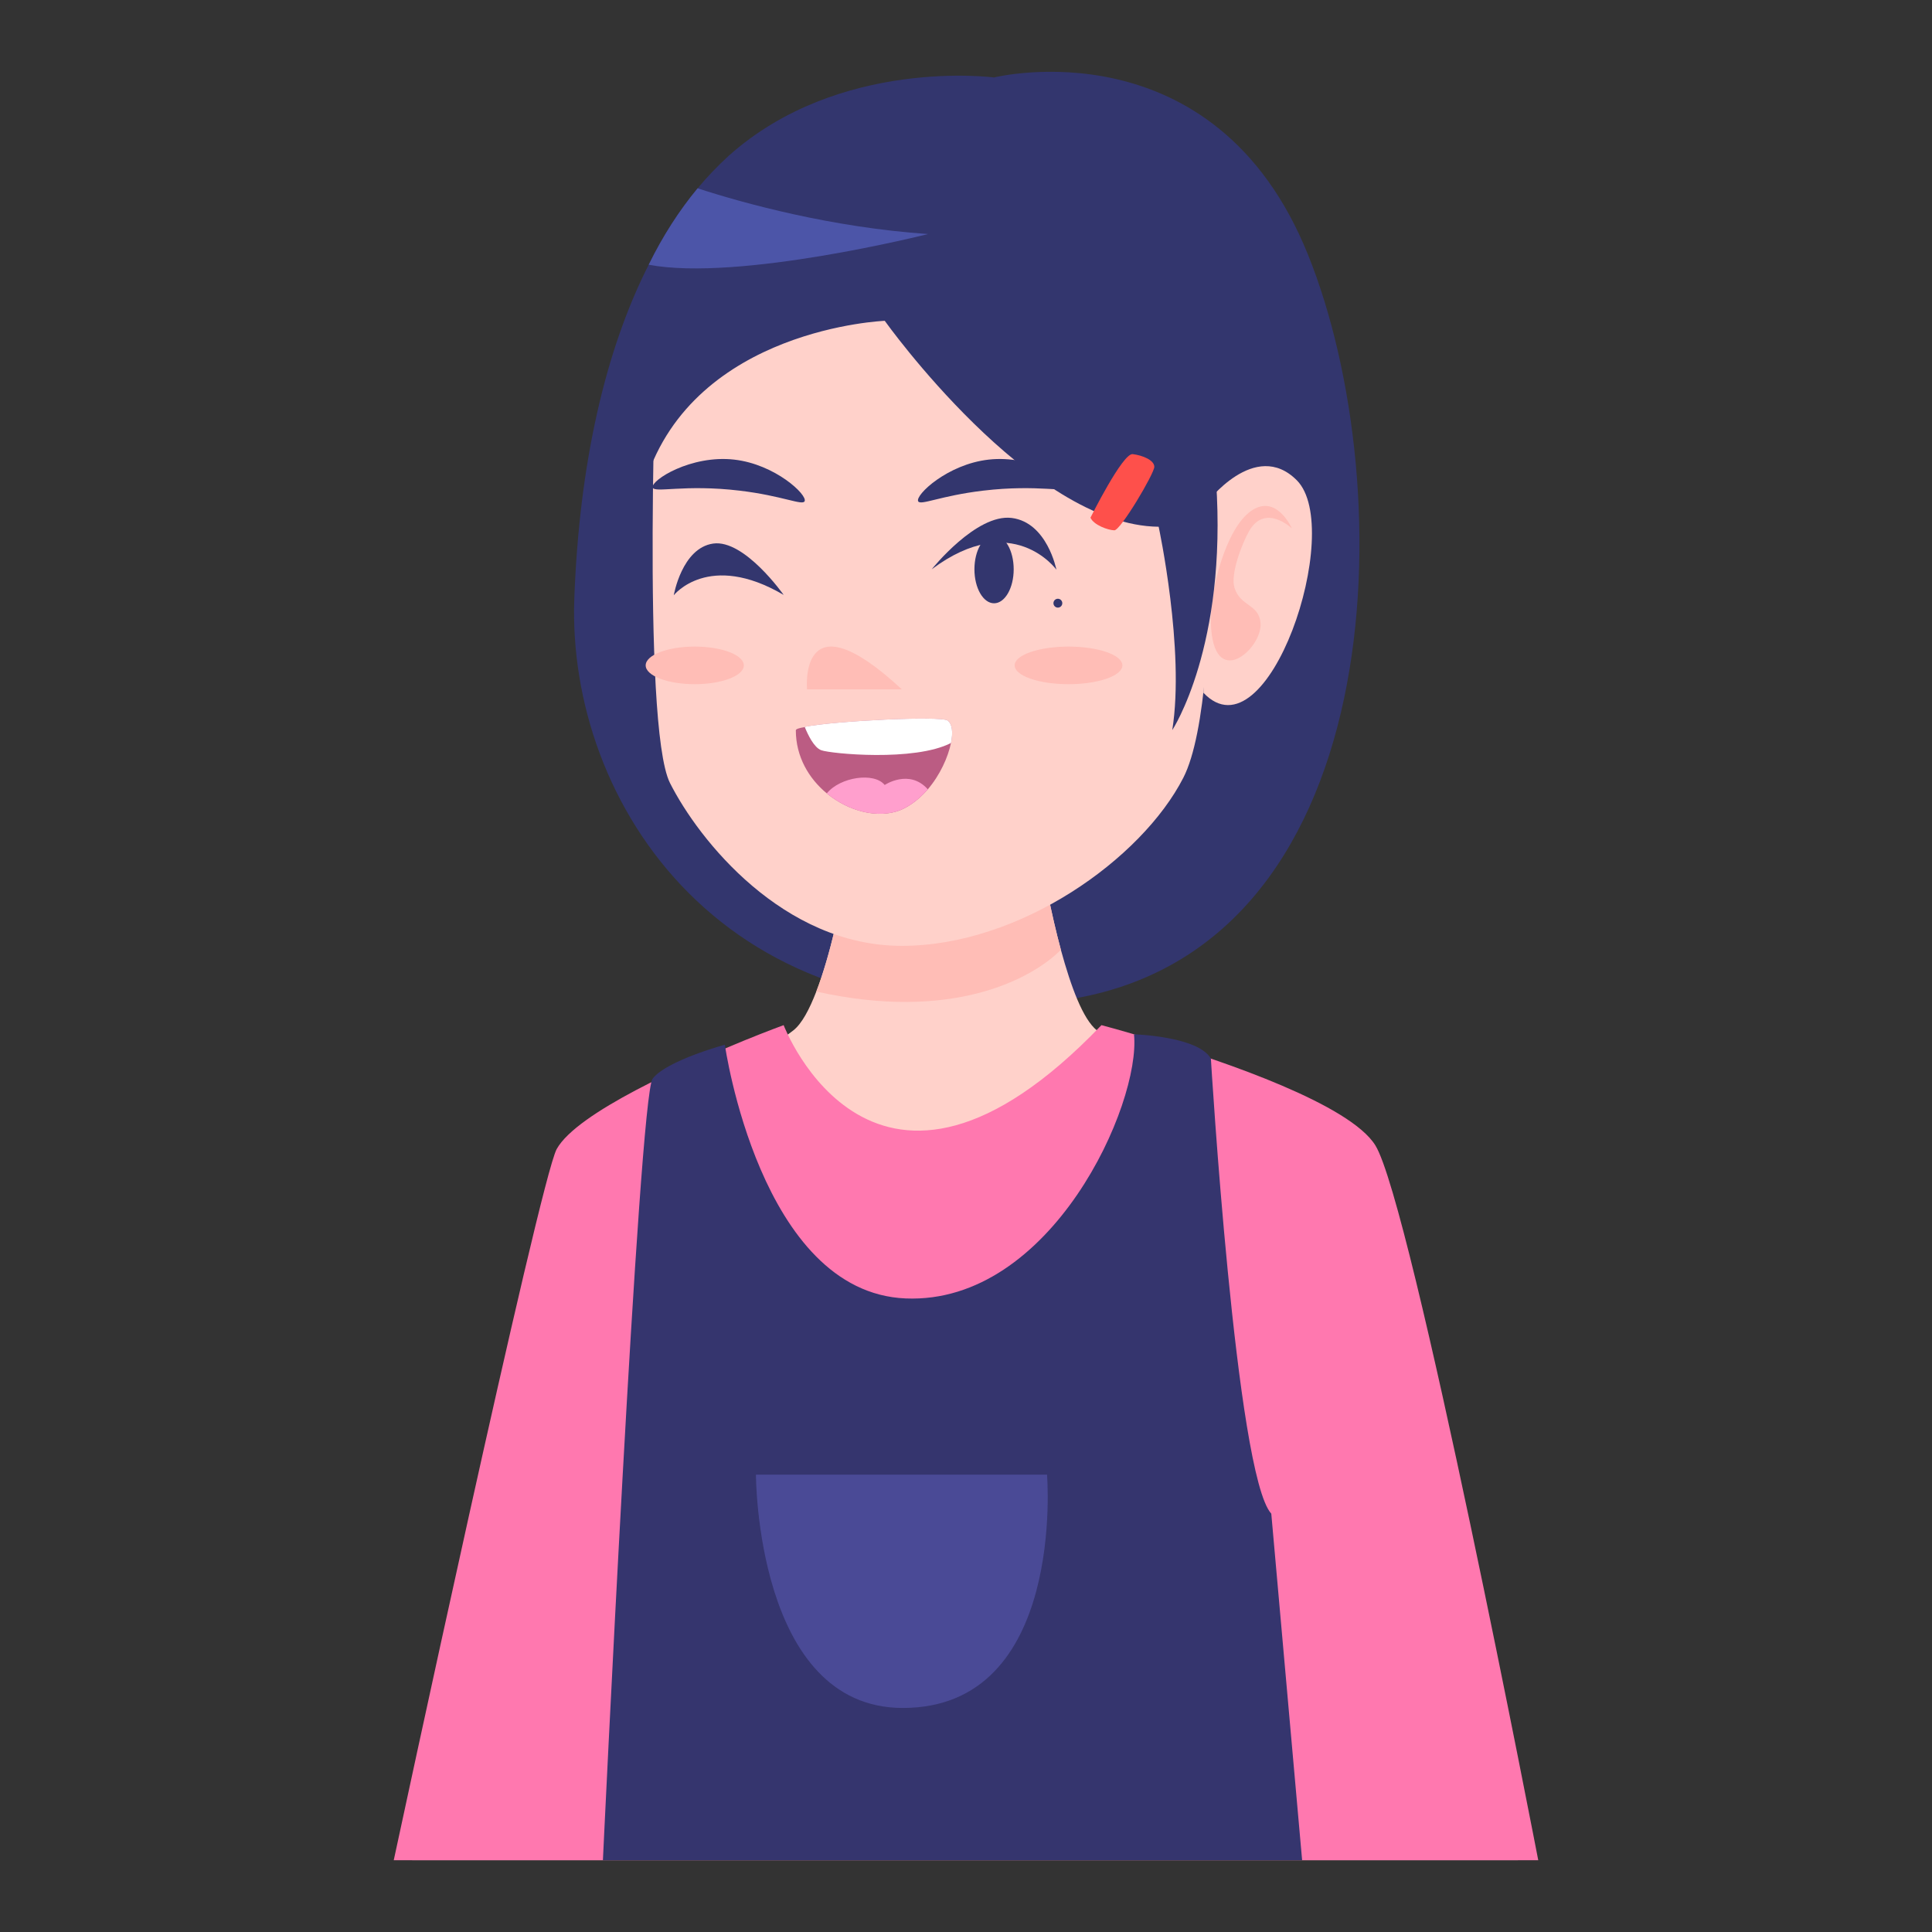<svg xmlns="http://www.w3.org/2000/svg" xml:space="preserve" id="Layer_1" x="0" y="0" enable-background="new 0 0 2500 2500" version="1.1" viewBox="0 0 2500 2500">
  <rect x="0" y="0" width="2500" height="2500" fill="#333333" stroke="none"/>
  <g>
    <path fill="#33366E" d="M1370.53,1295.05c-432.6,56.93-637.11-255.82-627.37-520.63c6.37-174.16,40.08-321.36,96.26-431.86
		c18.35-37.46,39.7-70.42,63.3-98.88c12.74-15.36,26.22-29.21,40.08-41.95c143.08-128.1,343.46-101.5,343.46-101.5
		s285.41-71.16,406.39,229.6C1814,630.6,1802.76,1238.49,1370.53,1295.05z"/>
    <path fill="#FFD1CA" d="M1964.21,2407.06H533.32c0,0,139.71-837.87,202.25-915.03c62.55-77.16,238.32-115.73,291.14-158.81
		c10.86-8.61,20.6-26.97,29.59-50.19c35.96-92.89,57.3-267.8,57.3-267.8h219.12c0,0,14.6,119.86,40.07,213.87
		c13.11,47.94,28.47,89.52,46.45,104.12c53.18,43.07,279.79,81.65,342.71,158.81C1824.5,1569.19,1964.21,2407.06,1964.21,2407.06z"/>
    <path fill="#FFBDB6" d="M1372.79,1229.1c-37.72,37.75-140.83,93.26-316.49,53.94c35.96-92.89,57.3-267.8,57.3-267.8h219.12
		C1332.72,1015.23,1347.32,1135.08,1372.79,1229.1z"/>
    <path fill="#FFD1CA" d="M1531.23,1006.4c-53.87,105.18-211.48,217.53-364.26,217.53c-153.41,0-262.66-136.66-300.05-210.79
		c-37.38-74.77-16.75-593.04-16.75-593.04l373.23-103.14l335.13,103.14C1558.52,420.1,1589.82,892,1531.23,1006.4z"/>
    <path fill="#FFD1CA" d="M1560.91,651.33c0,0,63.07-84.32,117.21-29.79c62.51,62.97-37.66,362.52-120.88,274.92L1560.91,651.33z"/>
    <path fill="#FFBDB6" d="M1166.97,892h-122.69C1044.28,892,1032.76,767.51,1166.97,892z"/>
    <path fill="#FFBDB6" d="M1566.87,805.75c-1.07-41.47,18.93-121.19,51.84-144.47c32.91-23.28,52.97,22.47,52.97,22.47
		s-34.51-33.01-55.38,3.56c-8.83,15.48-24.49,55.3-18.86,73.29c7.66,24.5,31.9,21,33.71,45.75
		C1633.61,840,1569.21,895.83,1566.87,805.75z"/>
    <ellipse cx="1382.66" cy="861" fill="#FFBDB6" rx="69.71" ry="24.33"/>
    <ellipse cx="899.01" cy="861" fill="#FFBDB6" rx="63.5" ry="24.33"/>
    <path fill="#33366E" d="M1188.08,648.59c-3.83-8.22,38.09-47.84,91.14-53.85c56.07-6.36,107.76,26.72,105.48,35.96
		c-1.9,7.73-40.75-4.38-112.63,4.21C1216.69,641.53,1190.86,654.56,1188.08,648.59z"/>
    <path fill="#33366E" d="M1205.64,736.66c0,0,57.65-72.28,103.57-66.42c45.92,5.86,57.75,66.89,57.75,66.89
		S1310.19,658.52,1205.64,736.66z"/>
    <ellipse cx="1286.31" cy="736.66" fill="#33366E" rx="25.4" ry="43.99"/>
    <path fill="#33366E" d="M1041.18,648.59c3.83-8.22-38.09-47.84-91.14-53.85c-56.07-6.36-107.76,26.72-105.48,35.96
		c1.9,7.73,40.75-4.38,112.63,4.21C1012.57,641.53,1038.4,654.56,1041.18,648.59z"/>
    <path fill="#33366E" d="M1014.04,769.8c0,0-50.8-72.28-91.28-66.42c-40.47,5.86-50.9,66.89-50.9,66.89S916.95,712.86,1014.04,769.8
		z"/>
    <path fill="#FF78AF" d="M1990.49,2407.11H509.51c0,0,188.77-880.19,210.87-920.27c26.22-47.19,165.92-109,242.71-140.46
		c30.34-12.36,50.94-19.85,50.94-19.85s116.89,307.23,411.26,0c0,0,27.34,7.12,67.42,19.48c93.26,28.09,253.95,83.15,286.91,135.96
		C1826.44,1556.88,1990.49,2407.11,1990.49,2407.11z"/>
    <path fill="#BB5C83" d="M1230.55,961.45c-3.74,18.35-14.23,41.57-29.96,59.93c-10.11,11.61-22.1,21.35-35.59,26.97
		c-28.47,11.24-66.67,1.87-95.13-21.72c-23.22-19.1-40.07-47.57-40.07-81.65c0-1.5,4.11-3,11.61-4.12v-0.37
		c40.82-7.87,175.29-14.23,184.66-8.24C1232.05,936.36,1233.55,947.22,1230.55,961.45z"/>
    <path fill="#FFF" d="M1230.55,961.45c-47.57,24.35-155.43,13.86-167.8,9.36c-9.36-3.37-17.23-19.85-21.35-29.96v-0.37
		c40.82-7.87,175.29-14.23,184.66-8.24C1232.05,936.36,1233.55,947.22,1230.55,961.45z"/>
    <path fill="#FF9FCD" d="M1200.59,1021.38c-10.11,11.61-22.1,21.35-35.59,26.97c-28.47,11.24-66.67,1.87-95.13-21.72
		c17.36-21.35,61.43-27.72,74.91-10.86C1144.78,1015.76,1176.62,994.41,1200.59,1021.38z"/>
    <path fill="#35356E" d="M1467.4,1338.38c0,0,83.02,2.51,99.48,31.45c0,0,32.39,539.03,78.16,588.84l39.91,448.44H780.16
		c0,0,46.58-987.82,64.33-1011.27c17.75-23.45,93.47-43.97,93.47-43.97s45.37,320.49,233.98,328.3
		C1360.55,1687.99,1476.53,1428.46,1467.4,1338.38z"/>
    <path fill="#4A4A96" d="M978.18,1908.17h376.67c0,0,24.92,301.92-186.63,301.92C978.09,2210.09,978.18,1908.17,978.18,1908.17z"/>
    <path fill="#33366E" d="M835.52,622.02c0,0-22.13-161.25-16.27-182.75c5.86-21.5,41.04-37.13,41.04-37.13l153.76-85.18
		l286.91-31.09c0,0,197.37,67.42,244.27,88.92s16.02,66.86,28.34,247.24c14.66,214.65-56.67,322.75-56.67,322.75
		c16.61-103.91-17.59-263.18-17.59-263.18c-165.7-1.49-354.44-266.46-354.44-266.46S899.01,424.61,835.52,622.02z"/>
    <path fill="#FE504B" d="M1411.07,669.85c0,0,41.65-83.75,54.6-82.21c12.96,1.54,27.96,7.85,28.02,16.39
		c0.06,8.55-43.62,82.38-51.74,82.19C1433.81,686.02,1415.14,679.38,1411.07,669.85z"/>
    <circle cx="1368.88" cy="780.52" r="5.73" fill="#33366E"/>
    <path fill="#4C55A8" d="M1200.86,302.86c0,0-244.95,61.8-361.44,39.7c18.35-37.46,39.7-70.42,63.3-98.88
		C962.65,263.16,1075.76,294.25,1200.86,302.86z"/>
  </g>
</svg>
